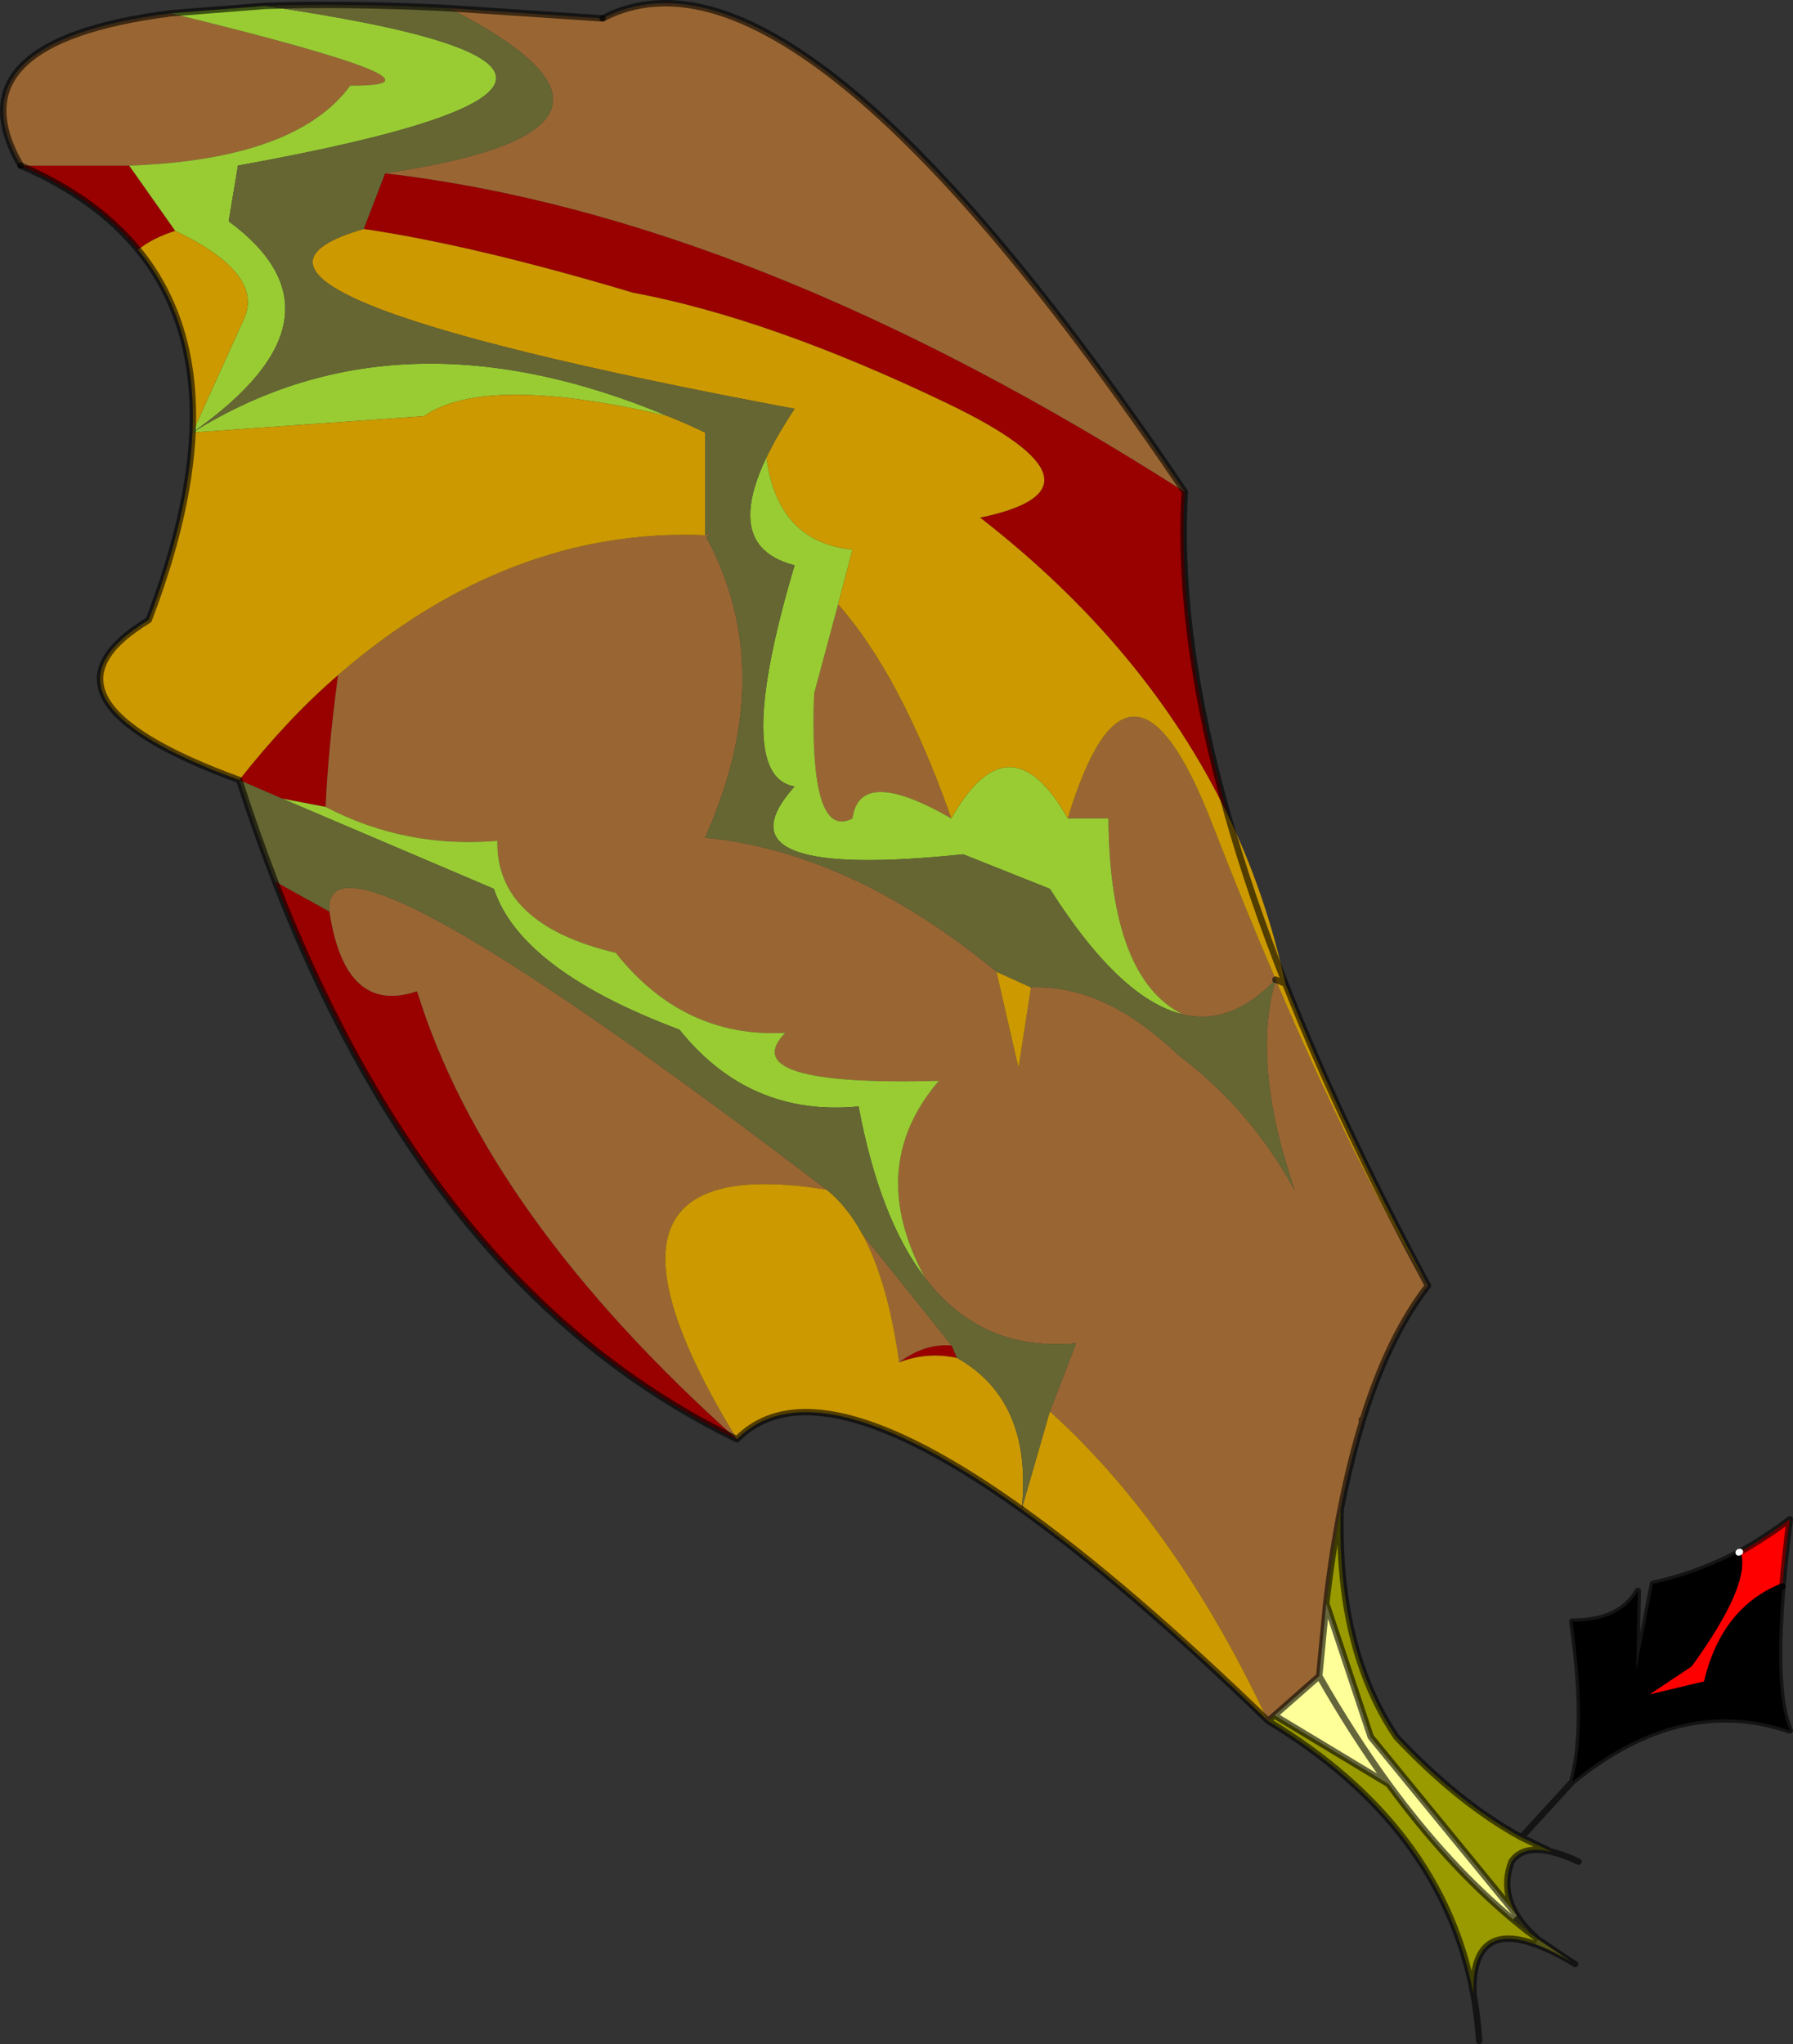 <svg viewBox="0 0 280.24 319.37" xmlns="http://www.w3.org/2000/svg" xmlns:xlink="http://www.w3.org/1999/xlink"><rect x="0" y="0" width="280.24" height="319.37" fill="#333333" stroke="none"/><use transform="translate(-.01 -.026)" width="280.25" height="319.4" xlink:href="#a"/><defs><g id="a"><path d="m320.05 117.15-.1 1.65q-.9 21.7 6.8 48.8-12.65-26.2-38.7-46.45 22.4-4.65-5.25-17.9T233.75 86Q209 78.6 191.7 76.05l3.35-8.7q57.6 6.7 125 49.8m-141.1 47.9-6.7-2.9q7.6-9.65 15.45-16.4-1.55 11.65-1.95 20.6l-6.8-1.3m-1.1 12.95 8.5 4.7q2.45 16.25 13.7 12.45 10.85 35 50 70-47.25-22.85-72.2-87.15m105.75 72.5.85 1.95q-4.75-1-9.05.7 3.9-3 8.2-2.65M156.45 79.3q-6.65-8.1-18.35-13.15h16.95l7.2 10.2q-3.5 1.1-5.8 2.95" fill="#900" fill-rule="evenodd" transform="translate(-134.85 -40.25)"/><path d="M358.05 241.15q-6.2 7.95-10.3 21.3v.05q-1.9 6.2-3.35 13.6-1.35 6.85-2.25 14.7l-1.1 11.35-7 6.15-1 .85q-14.3-30.45-34.1-48.35l4.1-10.65q-14.75 1.4-23.6-10.2-9.4-17.3 2.15-30.8-32.15.85-24-7.5-15.9.85-26.5-12.5-18.75-4.45-18.5-17.5-14.4 1.2-26.85-5.3.4-8.95 1.95-20.6 26.75-23.1 57.35-21.85h.85l-.65.3q11.4 21.15-.2 46.95 7.1.7 14.25 3 15.65 5.05 31.3 17.95l3.45 15.05 1.95-12.6q11.5-.5 23.05 10.6 11.2 8.4 18.15 21.05-6.8-19.95-2.95-32.8l-.05-.05q-6.9 7.25-14.5 5.4-11.4-5.7-11.6-30.6h-6.35q9.75-32.2 22.55.8 5.05 13 9.95 24.4h-.05.05v.05q12.6 29.5 23.8 47.75m-74.5-73q-14.35-8.25-15.45 0-6.8 3.55-6-19.5l3.75-13.95q9.8 11.05 17.7 33.45m-97.2 14.55q-1.5-16.9 77.7 43.45-42-6.75-14 39-39.15-35-50-70-11.25 3.8-13.7-12.45m83.3 50.4 13.95 17.4q-4.3-.35-8.2 2.65-1.75-12.65-5.75-20.05m78.1 29.4-.05-.4.05.35-.05-.35.05.4M138.1 66.15q-11.2-19.35 23.45-23.8 47.05 11.45 28.05 11.3-8.45 11.55-34.55 12.5H138.1m66.95-24.6 24 1.6q30.35-15.85 91 74-67.4-43.1-125-49.8 46.9-6.95 10-25.8" fill="#963" fill-rule="evenodd" transform="translate(-134.85 -40.25)"/><path d="M301.75 168.15h6.35q.2 24.9 11.6 30.6-9.8-2.35-20.75-19.6l-13.55-5.4q-19.1 2-25.9-.4-7.3-2.55-.45-10.2-9.8-1.6 0-34.55-3.5-.9-5.25-2.9-3.75-4.35.85-13.95 1.75 13.2 13.45 14.4l-2.25 8.55-3.75 13.95q-.8 23.05 6 19.5 1.1-8.25 15.45 0 9.1-16.05 18.2 0m-22.3 71.8q-7.1-9.25-10.4-26.8-17.05 1.65-28-12-24.8-9.3-29-22l-33.1-14.1 6.8 1.3q12.45 6.5 26.85 5.3-.25 13.05 18.5 17.5 10.6 13.35 26.5 12.5-8.15 8.35 24 7.5-11.55 13.5-2.15 30.8m-117.9-197.6 14.7-1.15q74.35 10.75-4.2 24.95l-1.45 8.7q20.15 14.85-5.65 33L173 90.1q3.2-7.1-10.75-13.75l-7.2-10.2q26.1-.95 34.55-12.5 19 .15-28.05-11.3m77.7 62.95q-28.45-6.7-38.15 0l-36.15 2.55q32.2-20.15 74.3-2.55" fill="#9c3" fill-rule="evenodd" transform="translate(-134.85 -40.25)"/><path d="M326.75 167.6q6 12.45 9 26.35l.1.25q8.7 21.95 22.2 46.95-11.2-18.25-23.8-47.75v-.05q-4.9-11.4-9.95-24.4-12.8-33-22.55-.8-9.1-16.05-18.2 0-7.9-22.4-17.7-33.45l2.25-8.55q-11.7-1.2-13.45-14.4 1.65-3.45 4.4-7.6-99.85-18.7-67.35-28.1Q209 78.6 233.75 86q21.4 4 49.05 17.25t5.25 17.9q26.05 20.25 38.7 46.45 3.55 12.55 9 26.35l-1.5-.6 1.5.6q-5.45-13.8-9-26.35m-36.15 24.5 5.4 2.45-1.95 12.6-3.45-15.05m3.95 83.95 4.4-15.25q19.8 17.9 34.1 48.35-21.9-21.2-38.5-33.05v-.05.05-.05.05q-32.4-23.2-44.5-10.95-28-45.75 14-39 3.2 2.55 5.6 6.95 4 7.4 5.75 20.05 4.3-1.7 9.05-.7 11.85 6.7 10.1 23.6M156.45 79.3q2.3-1.85 5.8-2.95Q176.2 83 173 90.1l-8.05 17.75 36.15-2.55q9.7-6.7 38.15 0 2.9 1.15 5.8 2.55v16.05q-30.6-1.25-57.35 21.85-7.85 6.75-15.45 16.4-34.6-12.65-14.15-25 6.25-16.35 6.85-29.3.75-17.25-8.5-28.55" fill="#c90" fill-rule="evenodd" transform="translate(-134.85 -40.25)"/><path d="m406.5 283.05.1-.2q.05-.1.2-.1 4-2.2 7.8-5.1-.75 5.7-1.15 10.5-9.2 3.7-11.85 15.25l-11.5 2.75 8.7-5.8.1-.05q8.95-12.4 7.6-17.25" fill="red" fill-rule="evenodd" transform="translate(-134.85 -40.25)"/><path d="M380.6 318.65q2.4-8.5 0-25 7.5 0 10.25-4.8l-.25 12.3 2.6-13.4q6.85-1.5 13.1-4.75l.2.05q1.35 4.85-7.6 17.25l-.1.05-8.7 5.8 11.5-2.75q2.65-11.55 11.85-15.25-1.45 16.75 1.15 22.5-17-5.85-34 8" fill-rule="evenodd" transform="translate(-134.85 -40.25)"/><path d="M319.7 198.75q7.6 1.85 14.5-5.4l.05.05q-3.85 12.85 2.95 32.8-6.95-12.65-18.15-21.05-11.55-11.1-23.05-10.6l-5.4-2.45q-15.65-12.9-31.3-17.95-7.15-2.3-14.25-3 11.6-25.8.2-46.95l.65-.3h-.85v-16.05q-2.9-1.4-5.8-2.55-42.1-17.6-74.3 2.55 25.8-18.15 5.65-33l1.45-8.7q78.55-14.2 4.2-24.95 12.5-.45 28.8.35 36.9 18.85-10 25.8l-3.35 8.7q-32.5 9.4 67.35 28.1-2.75 4.15-4.4 7.6-4.6 9.6-.85 13.95 1.75 2 5.25 2.9-9.8 32.95 0 34.55-6.85 7.65.45 10.2 6.8 2.4 25.9.4l13.55 5.4q10.95 17.25 20.75 19.6m-20.75 62.05-4.4 15.25q1.75-16.9-10.1-23.6l-.85-1.95-13.95-17.4q-2.4-4.4-5.6-6.95-79.2-60.35-77.7-43.45l-8.5-4.7q-2.95-7.65-5.6-15.85l6.7 2.9 33.1 14.1q4.2 12.7 29 22 10.95 13.65 28 12 3.3 17.55 10.4 26.8 8.85 11.6 23.6 10.2l-4.1 10.65m73 78.75q.75 1.2 1.9 2.4l-.15.15-2.3-1.85.55-.7" fill="#663" fill-rule="evenodd" transform="translate(-134.85 -40.25)"/><path d="m342.15 290.8 6.95 20.85 22.85 27.9-.6.65q-10.15-8.45-19.45-21.15l-17.85-10.75 7-6.15 1.1-11.35m-1.1 11.35q5.25 9.2 10.85 16.9-5.6-7.7-10.85-16.9" fill="#ff9" fill-rule="evenodd" transform="translate(-134.85 -40.25)"/><path d="M344.4 276.1q-.6 21.75 8.7 35.55 9.8 10.4 19.55 15.7l4.7 2.25q-4.5-1.05-6.25 1.55-1.65 4.4.85 8.4l-22.85-27.9-6.95-20.85q.9-7.85 2.25-14.7m-10.35 32.2 17.85 10.75q9.3 12.7 19.45 21.15l.6-.65-.55.7 2.3 1.85h.05l1.45 1.15-.4.8q-9.95-3.6-9.65 7.75-4.95-26.25-32.1-42.65l1-.85m37.35 31.95-.05-.05.05.05" fill="#990" fill-rule="evenodd" transform="translate(-134.85 -40.25)"/><path d="m375.2 343.25 5.1 3.45q-3.05-1.8-5.5-2.65l.4-.8" fill="#cc3" fill-rule="evenodd" transform="translate(-134.85 -40.25)"/><path d="m320.05 117.15-.1 1.65q-.9 21.7 6.8 48.8 3.55 12.55 9 26.35l.1.25q8.7 21.95 22.2 46.95-6.2 7.95-10.3 21.3v.05q-1.9 6.2-3.35 13.6-.6 21.75 8.7 35.55 9.8 10.4 19.55 15.7l7.95-8.7q2.4-8.5 0-25 7.5 0 10.25-4.8l-.25 12.3 2.6-13.4q6.85-1.5 13.1-4.75m.5-.25q4-2.2 7.8-5.1-.75 5.7-1.15 10.5-1.45 16.75 1.15 22.5-17-5.85-34 8m-46.4-125.3h.05l1.5.6m-41.2 82.1v.05q16.6 11.85 38.5 33.05l1-.85 17.85 10.75q9.3 12.7 19.45 21.15l.05.05 2.3 1.85h.05l1.45 1.15 5.1 3.45.75.45m-208.8-185q2.65 8.2 5.6 15.85m116.7 98.05v.05q-32.4-23.2-44.5-10.95-47.25-22.85-72.2-87.15m169.9 84.45-.05-.35.05.4m-5.6 28.3 6.95 20.85 22.85 27.9q-2.5-4-.85-8.4 1.75-2.6 6.25-1.55l-4.7-2.25m-20.75-8.3q-5.6-7.7-10.85-16.9l-7 6.15m37.9 31.25q.75 1.2 1.9 2.4l1.35 1.3m-34.15-41.1 1.1-11.35q.9-7.85 2.25-14.7m21.65 83.05q-.25-3.8-.9-7.35-4.95-26.25-32.1-42.65m48.55 22q-2.35-1.1-4.25-1.55m-2.55 14.45q2.45.85 5.5 2.65m-5.5-2.65q-9.95-3.6-9.65 7.75M156.45 79.3q-6.65-8.1-18.35-13.15m90.95-23q30.35-15.85 91 74m-147.8 45q-34.6-12.65-14.15-25 6.25-16.35 6.85-29.3.75-17.25-8.5-28.55" fill="none" stroke="#000" stroke-linecap="round" stroke-linejoin="round" stroke-opacity=".6" transform="translate(-134.85 -40.25)"/><path d="m406.5 283.05.1-.2m-.1.2q1.35 4.85-7.6 17.25l-.1.05-8.7 5.8 11.5-2.75q2.65-11.55 11.85-15.25" fill="none" stroke="#000" stroke-linecap="round" stroke-linejoin="round" transform="translate(-134.85 -40.25)"/><path d="M406.6 282.85q.05-.1.2-.1" fill="none" stroke="#fff" stroke-linecap="round" stroke-linejoin="round" transform="translate(-134.85 -40.25)"/><path d="M138.1 66.15q-11.2-19.35 23.45-23.8l14.7-1.15q12.5-.45 28.8.35l24 1.6" fill="none" stroke="#000" stroke-linecap="round" stroke-linejoin="round" stroke-opacity=".6" transform="translate(-134.85 -40.25)"/></g></defs></svg>
